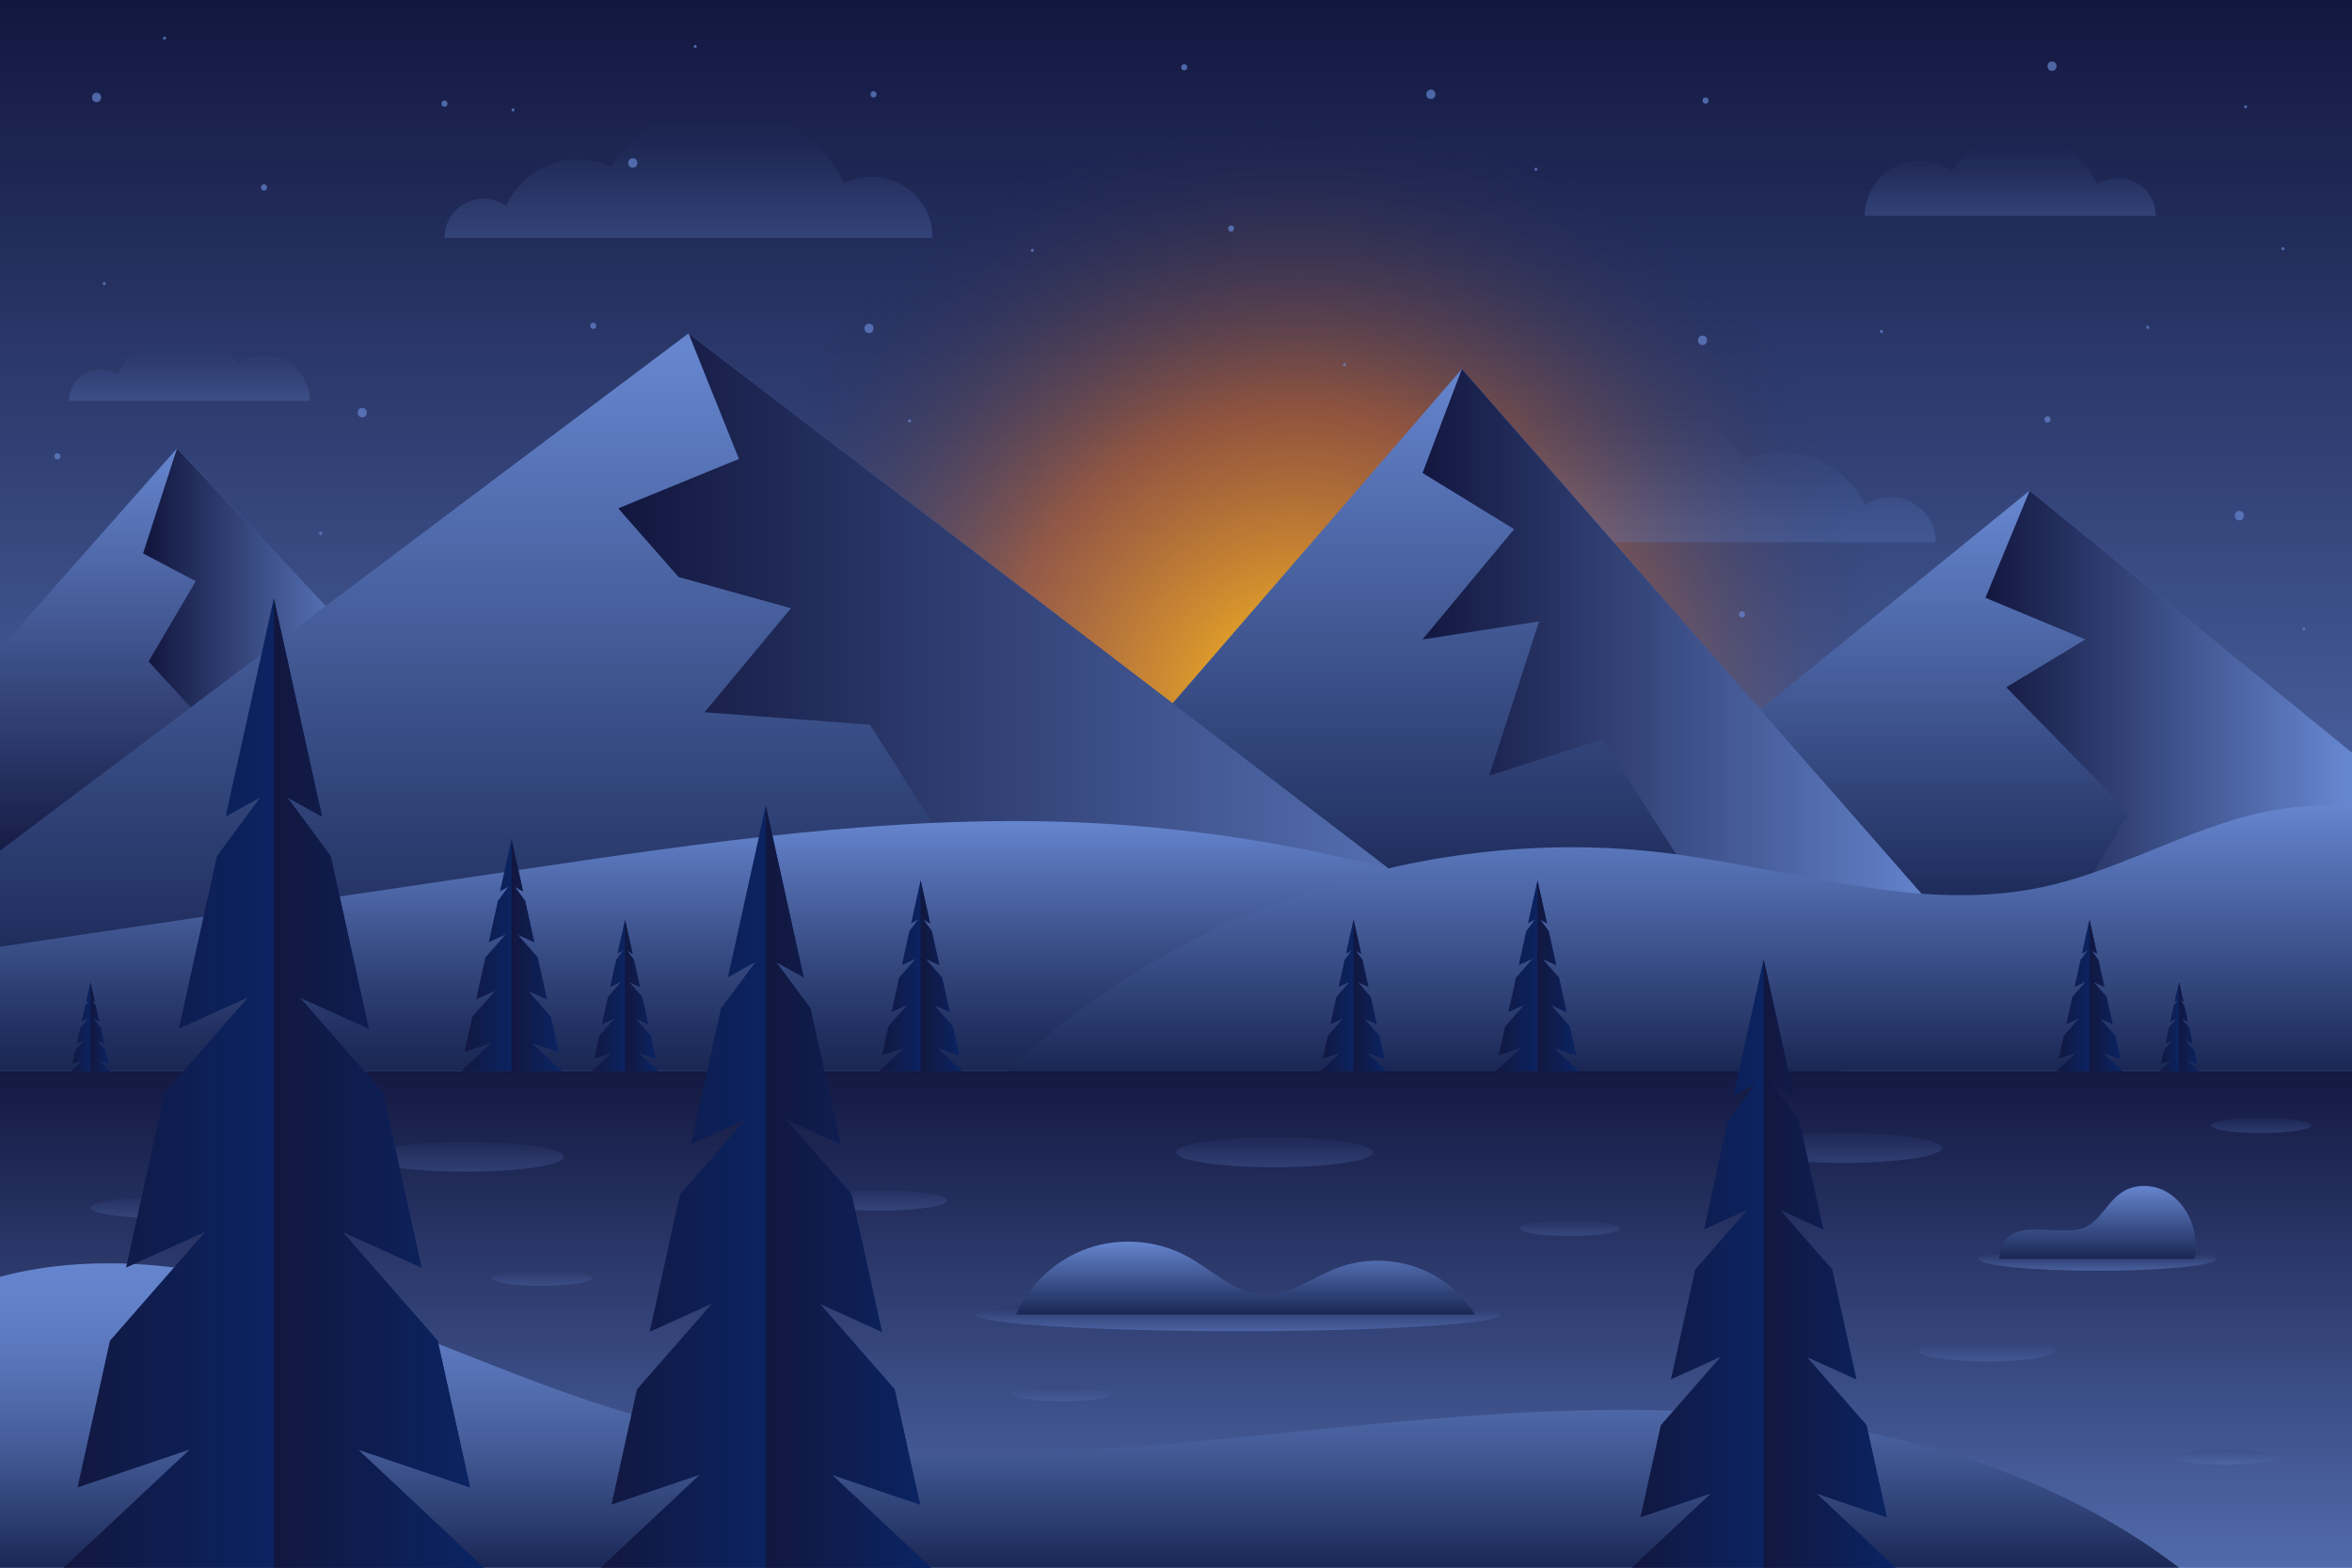 <?xml version="1.0" encoding="utf-8"?>
<!-- Generator: Adobe Illustrator 27.5.0, SVG Export Plug-In . SVG Version: 6.00 Build 0)  -->
<svg version="1.1" xmlns="http://www.w3.org/2000/svg" xmlns:xlink="http://www.w3.org/1999/xlink" x="0px" y="0px"
	 viewBox="0 0 750 500" style="enable-background:new 0 0 750 500;" xml:space="preserve">
<g id="BACKGROUND">
	<g>
		<g>
			<linearGradient id="SVGID_1_" gradientUnits="userSpaceOnUse" x1="375" y1="500" x2="375" y2="-9.094947e-13">
				<stop  offset="0.231" style="stop-color:#6585CE"/>
				<stop  offset="1" style="stop-color:#12173F"/>
			</linearGradient>
			<rect x="0" style="fill:url(#SVGID_1_);" width="750" height="500"/>
			
				<radialGradient id="SVGID_00000044164073658265989990000000223726682093199783_" cx="413.896" cy="224.388" r="190.742" gradientUnits="userSpaceOnUse">
				<stop  offset="0" style="stop-color:#FFC41D"/>
				<stop  offset="0.5" style="stop-color:#ED690F;stop-opacity:0.5"/>
				<stop  offset="1" style="stop-color:#1A2754;stop-opacity:0"/>
			</radialGradient>
			<circle style="fill:url(#SVGID_00000044164073658265989990000000223726682093199783_);" cx="413.896" cy="224.388" r="190.742"/>
		</g>
		<g>
			<g style="opacity:0.25;">
				
					<linearGradient id="SVGID_00000007400289767987539940000000168931181304042428_" gradientUnits="userSpaceOnUse" x1="219.562" y1="75.855" x2="219.562" y2="33.576">
					<stop  offset="0" style="stop-color:#6585CE"/>
					<stop  offset="0.15" style="stop-color:#6181C8;stop-opacity:0.85"/>
					<stop  offset="0.347" style="stop-color:#5774B8;stop-opacity:0.653"/>
					<stop  offset="0.569" style="stop-color:#475F9D;stop-opacity:0.431"/>
					<stop  offset="0.809" style="stop-color:#304277;stop-opacity:0.191"/>
					<stop  offset="1" style="stop-color:#1A2754;stop-opacity:0"/>
				</linearGradient>
				<path style="fill:url(#SVGID_00000007400289767987539940000000168931181304042428_);" d="M277.974,56.436
					c-3.213,0-6.24,0.785-8.909,2.166c-6.602-14.746-21.394-25.025-38.596-25.025c-14.998,0-28.162,7.816-35.667,19.591
					c-3.204-1.492-6.775-2.33-10.542-2.33c-10.173,0-18.921,6.075-22.831,14.792c-2.035-1.434-4.511-2.283-7.19-2.283
					c-6.908,0-12.509,5.6-12.509,12.508h17.512h7.505h21.443h21.086h49.278h14.192h24.645
					C297.393,65.13,288.699,56.436,277.974,56.436z"/>
				
					<linearGradient id="SVGID_00000069383095570974469340000002192683586396165274_" gradientUnits="userSpaceOnUse" x1="527.801" y1="172.947" x2="527.801" y2="124.359">
					<stop  offset="0" style="stop-color:#6585CE"/>
					<stop  offset="0.15" style="stop-color:#6181C8;stop-opacity:0.85"/>
					<stop  offset="0.347" style="stop-color:#5774B8;stop-opacity:0.653"/>
					<stop  offset="0.569" style="stop-color:#475F9D;stop-opacity:0.431"/>
					<stop  offset="0.809" style="stop-color:#304277;stop-opacity:0.191"/>
					<stop  offset="1" style="stop-color:#1A2754;stop-opacity:0"/>
				</linearGradient>
				<path style="fill:url(#SVGID_00000069383095570974469340000002192683586396165274_);" d="M460.671,150.63
					c3.692,0,7.171,0.902,10.239,2.489c7.588-16.947,24.587-28.76,44.356-28.76c17.236,0,32.365,8.983,40.991,22.515
					c3.683-1.714,7.785-2.677,12.115-2.677c11.691,0,21.744,6.982,26.238,16.999c2.339-1.648,5.185-2.624,8.263-2.624
					c7.939,0,14.375,6.436,14.375,14.376h-20.126h-8.625h-24.644h-24.233h-56.633h-16.311h-28.324
					C438.354,160.621,448.345,150.63,460.671,150.63z"/>
				
					<linearGradient id="SVGID_00000142165501720439069470000014448697052373577875_" gradientUnits="userSpaceOnUse" x1="60.412" y1="127.876" x2="60.412" y2="106.147">
					<stop  offset="0" style="stop-color:#6585CE"/>
					<stop  offset="0.15" style="stop-color:#6181C8;stop-opacity:0.85"/>
					<stop  offset="0.347" style="stop-color:#5774B8;stop-opacity:0.653"/>
					<stop  offset="0.569" style="stop-color:#475F9D;stop-opacity:0.431"/>
					<stop  offset="0.809" style="stop-color:#304277;stop-opacity:0.191"/>
					<stop  offset="1" style="stop-color:#1A2754;stop-opacity:0"/>
				</linearGradient>
				<path style="fill:url(#SVGID_00000142165501720439069470000014448697052373577875_);" d="M84.256,113.34
					c-3.143,0-6.05,1.001-8.428,2.696c-3.876-5.951-10.584-9.889-18.216-9.889c-9.055,0-16.814,5.54-20.078,13.415
					c-1.581-1.052-3.479-1.667-5.521-1.667c-5.512,0-9.98,4.468-9.98,9.98h13.851h6.11H69.72h9.621h19.451
					C98.792,119.848,92.284,113.34,84.256,113.34z"/>
				
					<linearGradient id="SVGID_00000049179574971443908730000005330279979702130583_" gradientUnits="userSpaceOnUse" x1="641.049" y1="68.847" x2="641.049" y2="42.584">
					<stop  offset="0" style="stop-color:#6585CE"/>
					<stop  offset="0.15" style="stop-color:#6181C8;stop-opacity:0.85"/>
					<stop  offset="0.347" style="stop-color:#5774B8;stop-opacity:0.653"/>
					<stop  offset="0.569" style="stop-color:#475F9D;stop-opacity:0.431"/>
					<stop  offset="0.809" style="stop-color:#304277;stop-opacity:0.191"/>
					<stop  offset="1" style="stop-color:#1A2754;stop-opacity:0"/>
				</linearGradient>
				<path style="fill:url(#SVGID_00000049179574971443908730000005330279979702130583_);" d="M612.229,51.278
					c3.799,0,7.313,1.21,10.187,3.259c4.685-7.194,12.793-11.953,22.018-11.953c10.945,0,20.323,6.697,24.268,16.215
					c1.911-1.272,4.205-2.014,6.673-2.014c6.662,0,12.063,5.401,12.063,12.063h-16.741h-7.385h-33.513H618.17h-23.51
					C594.66,59.144,602.526,51.278,612.229,51.278z"/>
			</g>
			<g style="opacity:0.7;">
				<path style="fill:#6585CE;" d="M30.786,29.572c-1.93,0-1.934,3,0,3C32.716,32.571,32.719,29.572,30.786,29.572z"/>
				<path style="fill:#6585CE;" d="M115.515,130.111c-1.93,0-1.933,3,0,3C117.446,133.111,117.449,130.111,115.515,130.111z"/>
				<path style="fill:#6585CE;" d="M201.783,50.479c-1.93,0-1.934,3,0,3C203.713,53.479,203.716,50.479,201.783,50.479z"/>
				<path style="fill:#6585CE;" d="M277.1,103.235c-1.93,0-1.933,3,0,3C279.031,106.235,279.034,103.235,277.1,103.235z"/>
				<path style="fill:#6585CE;" d="M456.27,28.581c-1.93,0-1.933,3,0,3C458.201,31.581,458.204,28.581,456.27,28.581z"/>
				<path style="fill:#6585CE;" d="M542.899,107.048c-1.93,0-1.934,3,0,3C544.829,110.048,544.832,107.048,542.899,107.048z"/>
				<path style="fill:#6585CE;" d="M654.353,19.622c-1.93,0-1.934,3,0,3C656.283,22.622,656.287,19.622,654.353,19.622z"/>
				<path style="fill:#6585CE;" d="M714.076,162.958c-1.93,0-1.933,3,0,3C716.007,165.958,716.01,162.958,714.076,162.958z"/>
				<path style="fill:#6585CE;" d="M652.904,132.765c-1.287,0-1.289,2,0,2C654.191,134.765,654.193,132.765,652.904,132.765z"/>
				<path style="fill:#6585CE;" d="M543.865,31.072c-1.287,0-1.289,2,0,2C545.152,33.071,545.154,31.072,543.865,31.072z"/>
				<path style="fill:#6585CE;" d="M392.566,71.882c-1.287,0-1.289,2,0,2C393.852,73.882,393.855,71.882,392.566,71.882z"/>
				<path style="fill:#6585CE;" d="M278.549,29.081c-1.287,0-1.289,2,0,2C279.836,31.081,279.838,29.081,278.549,29.081z"/>
				<path style="fill:#6585CE;" d="M189.174,102.903c-1.287,0-1.289,2,0,2C190.461,104.903,190.463,102.903,189.174,102.903z"/>
				<path style="fill:#6585CE;" d="M141.73,32.071c-1.287,0-1.289,2,0,2C143.017,34.071,143.02,32.071,141.73,32.071z"/>
				<path style="fill:#6585CE;" d="M18.299,144.546c-1.287,0-1.289,2,0,2C19.586,146.546,19.588,144.546,18.299,144.546z"/>
				<path style="fill:#6585CE;" d="M84.187,58.779c-1.287,0-1.289,2,0,2C85.474,60.779,85.476,58.779,84.187,58.779z"/>
				<path style="fill:#6585CE;" d="M377.635,20.454c-1.287,0-1.289,2,0,2C378.922,22.454,378.924,20.454,377.635,20.454z"/>
				<path style="fill:#6585CE;" d="M555.478,194.979c-1.287,0-1.289,2,0,2C556.765,196.979,556.767,194.979,555.478,194.979z"/>
				<path style="fill:#6585CE;" d="M428.731,115.848c-0.643,0-0.645,1,0,1C429.375,116.848,429.376,115.848,428.731,115.848z"/>
				<path style="fill:#6585CE;" d="M489.782,53.47c-0.644,0-0.645,1,0,1C490.425,54.47,490.426,53.47,489.782,53.47z"/>
				<path style="fill:#6585CE;" d="M599.938,105.23c-0.643,0-0.645,1,0,1C600.582,106.23,600.583,105.23,599.938,105.23z"/>
				<path style="fill:#6585CE;" d="M716.067,33.562c-0.643,0-0.644,1,0,1C716.711,34.562,716.712,33.562,716.067,33.562z"/>
				<path style="fill:#6585CE;" d="M684.878,103.903c-0.643,0-0.644,1,0,1C685.522,104.903,685.523,103.903,684.878,103.903z"/>
				<path style="fill:#6585CE;" d="M728.012,78.85c-0.644,0-0.645,1,0,1C728.655,79.85,728.656,78.85,728.012,78.85z"/>
				<path style="fill:#6585CE;" d="M734.648,200.124c-0.643,0-0.645,1,0,1C735.291,201.124,735.292,200.124,734.648,200.124z"/>
				<path style="fill:#6585CE;" d="M329.193,79.35c-0.643,0-0.645,1,0,1C329.836,80.35,329.837,79.35,329.193,79.35z"/>
				<path style="fill:#6585CE;" d="M221.69,14.318c-0.644,0-0.645,1,0,1C222.334,15.318,222.335,14.318,221.69,14.318z"/>
				<path style="fill:#6585CE;" d="M163.597,34.558c-0.644,0-0.645,1,0,1C164.24,35.558,164.241,34.558,163.597,34.558z"/>
				<path style="fill:#6585CE;" d="M52.474,11.664c-0.643,0-0.644,1,0,1C53.118,12.664,53.119,11.664,52.474,11.664z"/>
				<path style="fill:#6585CE;" d="M102.244,169.599c-0.644,0-0.645,1,0,1C102.887,170.599,102.888,169.599,102.244,169.599z"/>
				<path style="fill:#6585CE;" d="M290.04,133.765c-0.643,0-0.645,1,0,1C290.684,134.765,290.685,133.765,290.04,133.765z"/>
				<path style="fill:#6585CE;" d="M33.23,89.968c-0.643,0-0.645,1,0,1C33.873,90.968,33.875,89.968,33.23,89.968z"/>
			</g>
		</g>
	</g>
</g>
<g id="OBJECTS">
	<g>
		<g>
			
				<linearGradient id="SVGID_00000103946213412064215880000003397421765792993215_" gradientUnits="userSpaceOnUse" x1="375" y1="551.322" x2="375" y2="338.396">
				<stop  offset="0" style="stop-color:#6585CE"/>
				<stop  offset="1" style="stop-color:#12173F"/>
			</linearGradient>
			
				<rect x="0" y="341.638" style="fill:url(#SVGID_00000103946213412064215880000003397421765792993215_);" width="750" height="158.362"/>
			<g>
				
					<linearGradient id="SVGID_00000088120190031664540260000010230306199302170020_" gradientUnits="userSpaceOnUse" x1="148.377" y1="373.699" x2="148.377" y2="359.741">
					<stop  offset="0" style="stop-color:#6585CE"/>
					<stop  offset="1" style="stop-color:#12173F"/>
				</linearGradient>
				
					<ellipse style="opacity:0.24;fill:url(#SVGID_00000088120190031664540260000010230306199302170020_);" cx="148.377" cy="368.949" rx="31.413" ry="4.749"/>
				
					<linearGradient id="SVGID_00000095336703367060756630000008276485314682876863_" gradientUnits="userSpaceOnUse" x1="406.413" y1="372.285" x2="406.413" y2="358.328">
					<stop  offset="0" style="stop-color:#6585CE"/>
					<stop  offset="1" style="stop-color:#12173F"/>
				</linearGradient>
				
					<ellipse style="opacity:0.24;fill:url(#SVGID_00000095336703367060756630000008276485314682876863_);" cx="406.413" cy="367.536" rx="31.413" ry="4.749"/>
				
					<linearGradient id="SVGID_00000040571129495268227160000001125838896268675256_" gradientUnits="userSpaceOnUse" x1="587.856" y1="370.888" x2="587.856" y2="356.931">
					<stop  offset="0" style="stop-color:#6585CE"/>
					<stop  offset="1" style="stop-color:#12173F"/>
				</linearGradient>
				
					<ellipse style="opacity:0.24;fill:url(#SVGID_00000040571129495268227160000001125838896268675256_);" cx="587.856" cy="366.139" rx="31.413" ry="4.749"/>
				
					<linearGradient id="SVGID_00000126293015218919475640000000307006306625808270_" gradientUnits="userSpaceOnUse" x1="50.516" y1="388.492" x2="50.516" y2="378.864">
					<stop  offset="0" style="stop-color:#6585CE"/>
					<stop  offset="1" style="stop-color:#12173F"/>
				</linearGradient>
				
					<ellipse style="opacity:0.24;fill:url(#SVGID_00000126293015218919475640000000307006306625808270_);" cx="50.516" cy="385.216" rx="21.669" ry="3.276"/>
				
					<linearGradient id="SVGID_00000176724530005902153360000006183829756060375955_" gradientUnits="userSpaceOnUse" x1="280.379" y1="386.127" x2="280.379" y2="376.499">
					<stop  offset="0" style="stop-color:#6585CE"/>
					<stop  offset="1" style="stop-color:#12173F"/>
				</linearGradient>
				
					<ellipse style="opacity:0.24;fill:url(#SVGID_00000176724530005902153360000006183829756060375955_);" cx="280.379" cy="382.851" rx="21.669" ry="3.276"/>
				
					<linearGradient id="SVGID_00000119086469162938080110000006263837844848580742_" gradientUnits="userSpaceOnUse" x1="633.574" y1="434.221" x2="633.574" y2="424.592">
					<stop  offset="0" style="stop-color:#6585CE"/>
					<stop  offset="1" style="stop-color:#12173F"/>
				</linearGradient>
				<path style="opacity:0.24;fill:url(#SVGID_00000119086469162938080110000006263837844848580742_);" d="M655.243,430.944
					c0,1.809-9.702,3.276-21.669,3.276c-11.968,0-21.669-1.467-21.669-3.276c0-1.809,9.702-3.276,21.669-3.276
					C645.542,427.668,655.243,429.135,655.243,430.944z"/>
				
					<linearGradient id="SVGID_00000121994106665222865340000004898631101121855906_" gradientUnits="userSpaceOnUse" x1="172.798" y1="410.091" x2="172.798" y2="402.967">
					<stop  offset="0" style="stop-color:#6585CE"/>
					<stop  offset="1" style="stop-color:#12173F"/>
				</linearGradient>
				
					<ellipse style="opacity:0.24;fill:url(#SVGID_00000121994106665222865340000004898631101121855906_);" cx="172.798" cy="407.667" rx="16.034" ry="2.424"/>
				
					<linearGradient id="SVGID_00000073000753010165918370000004433749679244184973_" gradientUnits="userSpaceOnUse" x1="500.575" y1="394.193" x2="500.575" y2="387.069">
					<stop  offset="0" style="stop-color:#6585CE"/>
					<stop  offset="1" style="stop-color:#12173F"/>
				</linearGradient>
				<path style="opacity:0.24;fill:url(#SVGID_00000073000753010165918370000004433749679244184973_);" d="M516.608,391.769
					c0,1.339-7.179,2.424-16.034,2.424c-8.855,0-16.034-1.085-16.034-2.424s7.179-2.424,16.034-2.424
					C509.43,389.344,516.608,390.43,516.608,391.769z"/>
				
					<linearGradient id="SVGID_00000121270816420859474200000006488355226720548740_" gradientUnits="userSpaceOnUse" x1="709.468" y1="467.167" x2="709.468" y2="460.043">
					<stop  offset="0" style="stop-color:#6585CE"/>
					<stop  offset="1" style="stop-color:#12173F"/>
				</linearGradient>
				
					<ellipse style="opacity:0.24;fill:url(#SVGID_00000121270816420859474200000006488355226720548740_);" cx="709.468" cy="464.743" rx="16.034" ry="2.424"/>
				
					<linearGradient id="SVGID_00000088825007725565903710000008162612750372779396_" gradientUnits="userSpaceOnUse" x1="720.946" y1="361.389" x2="720.946" y2="354.265">
					<stop  offset="0" style="stop-color:#6585CE"/>
					<stop  offset="1" style="stop-color:#12173F"/>
				</linearGradient>
				
					<ellipse style="opacity:0.24;fill:url(#SVGID_00000088825007725565903710000008162612750372779396_);" cx="720.946" cy="358.965" rx="16.034" ry="2.424"/>
				
					<linearGradient id="SVGID_00000028311873107722312880000000156576528704612786_" gradientUnits="userSpaceOnUse" x1="338.567" y1="446.916" x2="338.567" y2="439.792">
					<stop  offset="0" style="stop-color:#6585CE"/>
					<stop  offset="1" style="stop-color:#12173F"/>
				</linearGradient>
				
					<ellipse style="opacity:0.24;fill:url(#SVGID_00000028311873107722312880000000156576528704612786_);" cx="338.567" cy="444.492" rx="16.034" ry="2.424"/>
				<g>
					
						<linearGradient id="SVGID_00000016068471413607588120000009639683758321504928_" gradientUnits="userSpaceOnUse" x1="394.915" y1="424.563" x2="394.915" y2="414.002">
						<stop  offset="0" style="stop-color:#6585CE"/>
						<stop  offset="1" style="stop-color:#12173F"/>
					</linearGradient>
					<path style="opacity:0.5;fill:url(#SVGID_00000016068471413607588120000009639683758321504928_);" d="M478.533,419.283
						c0,2.916-37.437,5.28-83.618,5.28c-46.181,0-83.618-2.364-83.618-5.28c0-2.916,37.437-5.28,83.618-5.28
						C441.096,414.003,478.533,416.366,478.533,419.283z"/>
					
						<linearGradient id="SVGID_00000124856638080575747670000000930786923471608250_" gradientUnits="userSpaceOnUse" x1="397.135" y1="419.283" x2="397.135" y2="396.001">
						<stop  offset="0" style="stop-color:#1A2754"/>
						<stop  offset="1" style="stop-color:#6585CE"/>
					</linearGradient>
					<path style="fill:url(#SVGID_00000124856638080575747670000000930786923471608250_);" d="M470.353,419.283
						c-3.28-5.232-7.84-9.666-13.242-12.661c-9.33-5.174-20.971-5.975-30.922-2.129c-7.674,2.966-14.734,8.6-22.959,8.394
						c-9.293-0.233-16.508-7.752-24.68-12.181c-9.552-5.176-21.293-6.141-31.562-2.595c-10.148,3.505-18.7,11.367-23.071,21.172
						H470.353z"/>
				</g>
				<g>
					
						<linearGradient id="SVGID_00000074405875228295472200000005367674203392852112_" gradientUnits="userSpaceOnUse" x1="668.867" y1="405.295" x2="668.867" y2="397.7">
						<stop  offset="0" style="stop-color:#6585CE"/>
						<stop  offset="1" style="stop-color:#12173F"/>
					</linearGradient>
					<path style="opacity:0.5;fill:url(#SVGID_00000074405875228295472200000005367674203392852112_);" d="M706.814,401.497
						c0,2.097-16.989,3.798-37.947,3.798c-20.958,0-37.947-1.7-37.947-3.798c0-2.097,16.99-3.798,37.947-3.798
						C689.824,397.7,706.814,399.4,706.814,401.497z"/>
					
						<linearGradient id="SVGID_00000026153554392870441640000005008959800973651856_" gradientUnits="userSpaceOnUse" x1="668.867" y1="401.497" x2="668.867" y2="378.242">
						<stop  offset="0" style="stop-color:#1A2754"/>
						<stop  offset="1" style="stop-color:#6585CE"/>
					</linearGradient>
					<path style="fill:url(#SVGID_00000026153554392870441640000005008959800973651856_);" d="M699.859,401.497
						c0.574-3.454,0.425-7-0.604-10.381c-1.414-4.646-4.467-8.894-8.755-11.175s-9.824-2.355-13.875,0.323
						c-4.556,3.012-6.818,8.943-11.793,11.196c-7.954,3.602-26.285-4.9-27.273,9.49c-0.013,0.183-0.011,0.364-0.016,0.546H699.859z"
						/>
				</g>
			</g>
		</g>
		<g>
			<g>
				<g>
					
						<linearGradient id="SVGID_00000116939372444533556160000006759938146629928586_" gradientUnits="userSpaceOnUse" x1="615.08" y1="292.472" x2="615.08" y2="160.075">
						<stop  offset="0" style="stop-color:#1A2754"/>
						<stop  offset="1" style="stop-color:#6585CE"/>
					</linearGradient>
					<polygon style="fill:url(#SVGID_00000116939372444533556160000006759938146629928586_);" points="750,240.037 647.224,156.463 
						480.16,292.313 750,292.313 					"/>
					
						<linearGradient id="SVGID_00000075865373321691909870000016671709465384191127_" gradientUnits="userSpaceOnUse" x1="632.982" y1="224.388" x2="746.893" y2="224.388">
						<stop  offset="0" style="stop-color:#12173F"/>
						<stop  offset="1" style="stop-color:#6585CE"/>
					</linearGradient>
					<polygon style="fill:url(#SVGID_00000075865373321691909870000016671709465384191127_);" points="647.224,156.463 
						633.118,190.67 664.971,203.942 639.754,219.205 678.906,259.241 658.929,292.313 750,292.313 750,240.037 					"/>
				</g>
				<g>
					
						<linearGradient id="SVGID_00000019648792383804234190000009614562197778571171_" gradientUnits="userSpaceOnUse" x1="469.119" y1="290.209" x2="469.119" y2="117.675">
						<stop  offset="0" style="stop-color:#1A2754"/>
						<stop  offset="1" style="stop-color:#6585CE"/>
					</linearGradient>
					<polygon style="fill:url(#SVGID_00000019648792383804234190000009614562197778571171_);" points="320.99,285.473 
						466.175,117.675 617.249,290.209 					"/>
					
						<linearGradient id="SVGID_00000070076737287676686870000004376874658863227555_" gradientUnits="userSpaceOnUse" x1="453.616" y1="203.942" x2="617.249" y2="203.942">
						<stop  offset="0" style="stop-color:#12173F"/>
						<stop  offset="1" style="stop-color:#6585CE"/>
					</linearGradient>
					<polygon style="fill:url(#SVGID_00000070076737287676686870000004376874658863227555_);" points="466.175,117.675 
						453.616,150.855 482.814,168.772 453.616,203.942 490.777,198.204 474.851,247.408 511.017,235.795 545.856,290.209 
						617.249,290.209 					"/>
				</g>
				<g>
					
						<linearGradient id="SVGID_00000108274226163718158440000008240826493824686241_" gradientUnits="userSpaceOnUse" x1="60.412" y1="277.636" x2="60.412" y2="143.808">
						<stop  offset="0" style="stop-color:#12173F"/>
						<stop  offset="1" style="stop-color:#6585CE"/>
					</linearGradient>
					<polygon style="fill:url(#SVGID_00000108274226163718158440000008240826493824686241_);" points="0,206.896 0,278.928 
						120.824,278.928 120.824,211.264 56.456,143.007 					"/>
					
						<linearGradient id="SVGID_00000057832684592940596840000000219678304955713983_" gradientUnits="userSpaceOnUse" x1="47.596" y1="201.124" x2="118.343" y2="201.124">
						<stop  offset="0" style="stop-color:#12173F"/>
						<stop  offset="1" style="stop-color:#6585CE"/>
					</linearGradient>
					<polygon style="fill:url(#SVGID_00000057832684592940596840000000219678304955713983_);" points="56.456,143.007 
						45.617,176.514 62.428,185.361 47.387,210.967 91.626,259.241 120.824,211.264 					"/>
				</g>
				<g>
					
						<linearGradient id="SVGID_00000011724435748095639600000002417540780770615456_" gradientUnits="userSpaceOnUse" x1="247.048" y1="316.457" x2="247.048" y2="111.897">
						<stop  offset="0" style="stop-color:#1A2754"/>
						<stop  offset="1" style="stop-color:#6585CE"/>
					</linearGradient>
					<polygon style="fill:url(#SVGID_00000011724435748095639600000002417540780770615456_);" points="0,316.212 494.095,316.212 
						219.562,106.316 0,271.313 					"/>
					
						<linearGradient id="SVGID_00000170984675975827587020000008201609348063600513_" gradientUnits="userSpaceOnUse" x1="199.319" y1="211.264" x2="506.65" y2="211.264">
						<stop  offset="0" style="stop-color:#12173F"/>
						<stop  offset="1" style="stop-color:#6585CE"/>
					</linearGradient>
					<polygon style="fill:url(#SVGID_00000170984675975827587020000008201609348063600513_);" points="219.562,106.316 
						235.626,146.373 197.137,162.136 216.382,184.034 252.216,193.988 224.677,227.168 277.432,231.149 330.52,314.762 
						494.095,316.212 					"/>
				</g>
			</g>
			<g>
				<g>
					
						<linearGradient id="SVGID_00000179628733520001546020000014746102049143345322_" gradientUnits="userSpaceOnUse" x1="293.565" y1="341.638" x2="293.565" y2="261.876">
						<stop  offset="0" style="stop-color:#1A2754"/>
						<stop  offset="0.157" style="stop-color:#213060"/>
						<stop  offset="0.439" style="stop-color:#35487F"/>
						<stop  offset="0.812" style="stop-color:#546FB2"/>
						<stop  offset="1" style="stop-color:#6585CE"/>
					</linearGradient>
					<path style="fill:url(#SVGID_00000179628733520001546020000014746102049143345322_);" d="M343.502,262.279
						c-59.058-2.393-117.943,6.287-176.412,14.942C111.393,285.466,55.696,293.711,0,301.956v39.682h587.13
						C515.186,293.66,429.922,265.78,343.502,262.279z"/>
					
						<linearGradient id="SVGID_00000022522438595574876270000006186962141681266619_" gradientUnits="userSpaceOnUse" x1="535.495" y1="341.638" x2="535.495" y2="256.989">
						<stop  offset="0" style="stop-color:#1A2754"/>
						<stop  offset="1" style="stop-color:#6585CE"/>
					</linearGradient>
					<path style="fill:url(#SVGID_00000022522438595574876270000006186962141681266619_);" d="M711.34,261.761
						c-20.273,6.284-39.227,16.734-59.986,21.153c-39.603,8.429-80.021-5.92-120.208-10.862
						c-75.682-9.308-154.727,17.44-210.156,69.586H750v-84.021C737.321,255.871,723.701,257.93,711.34,261.761z"/>
				</g>
				<g>
					<g>
						
							<linearGradient id="SVGID_00000158735410345053553490000011129194312297643957_" gradientUnits="userSpaceOnUse" x1="280.349" y1="311.214" x2="294.357" y2="311.214">
							<stop  offset="0" style="stop-color:#12173F"/>
							<stop  offset="0.998" style="stop-color:#0A2463"/>
						</linearGradient>
						<polygon style="fill:url(#SVGID_00000158735410345053553490000011129194312297643957_);" points="292.728,293.279 
							289.994,296.971 287.604,307.805 291.944,305.842 286.718,311.818 284.295,322.797 289.264,320.551 283.281,327.392 
							281.249,336.599 288.283,334.221 280.379,341.638 306.75,341.638 298.846,334.221 305.88,336.599 303.848,327.392 
							297.866,320.551 302.835,322.797 300.412,311.818 295.185,305.842 299.526,307.805 297.135,296.971 294.402,293.279 
							296.588,294.49 293.565,280.791 290.542,294.49 						"/>
						
							<linearGradient id="SVGID_00000124122324917728115770000016713622071649608093_" gradientUnits="userSpaceOnUse" x1="293.549" y1="311.214" x2="306.4" y2="311.214">
							<stop  offset="0" style="stop-color:#12173F"/>
							<stop  offset="0.998" style="stop-color:#0A2463"/>
						</linearGradient>
						<polygon style="fill:url(#SVGID_00000124122324917728115770000016713622071649608093_);" points="306.75,341.638 
							298.846,334.221 305.88,336.599 303.848,327.392 297.866,320.551 302.835,322.797 300.412,311.818 295.185,305.842 
							299.526,307.805 297.135,296.971 294.402,293.279 296.588,294.49 293.565,280.791 293.565,341.638 						"/>
					</g>
					<g>
						
							<linearGradient id="SVGID_00000162334780048729153670000007966387949361185158_" gradientUnits="userSpaceOnUse" x1="147.042" y1="304.642" x2="164.077" y2="304.642">
							<stop  offset="0" style="stop-color:#12173F"/>
							<stop  offset="0.998" style="stop-color:#0A2463"/>
						</linearGradient>
						<polygon style="fill:url(#SVGID_00000162334780048729153670000007966387949361185158_);" points="162.096,282.832 
							158.772,287.322 155.865,300.496 161.143,298.11 154.788,305.376 151.841,318.727 157.884,315.995 150.608,324.314 
							148.138,335.51 156.691,332.619 147.08,341.638 179.147,341.638 169.536,332.619 178.089,335.51 175.619,324.314 
							168.344,315.995 174.386,318.727 171.44,305.376 165.084,298.11 170.363,300.496 167.455,287.322 164.132,282.832 
							166.789,284.304 163.114,267.647 159.438,284.304 						"/>
						
							<linearGradient id="SVGID_00000179638771764453477290000015801846367814702493_" gradientUnits="userSpaceOnUse" x1="163.095" y1="304.642" x2="178.721" y2="304.642">
							<stop  offset="0" style="stop-color:#12173F"/>
							<stop  offset="0.998" style="stop-color:#0A2463"/>
						</linearGradient>
						<polygon style="fill:url(#SVGID_00000179638771764453477290000015801846367814702493_);" points="179.147,341.638 
							169.536,332.619 178.089,335.51 175.619,324.314 168.344,315.995 174.386,318.727 171.44,305.376 165.084,298.11 
							170.363,300.496 167.455,287.322 164.132,282.832 166.789,284.304 163.114,267.647 163.114,341.638 						"/>
					</g>
					<g>
						
							<linearGradient id="SVGID_00000090253981693162006140000005994613958591515810_" gradientUnits="userSpaceOnUse" x1="477.049" y1="311.214" x2="491.057" y2="311.214">
							<stop  offset="0" style="stop-color:#12173F"/>
							<stop  offset="0.998" style="stop-color:#0A2463"/>
						</linearGradient>
						<polygon style="fill:url(#SVGID_00000090253981693162006140000005994613958591515810_);" points="489.428,293.279 
							486.694,296.971 484.304,307.805 488.644,305.842 483.418,311.818 480.995,322.797 485.964,320.551 479.981,327.392 
							477.949,336.599 484.984,334.221 477.079,341.638 503.451,341.638 495.546,334.221 502.58,336.599 500.549,327.392 
							494.566,320.551 499.535,322.797 497.112,311.818 491.886,305.842 496.226,307.805 493.835,296.971 491.102,293.279 
							493.288,294.49 490.265,280.791 487.242,294.49 						"/>
						
							<linearGradient id="SVGID_00000084506230367059909690000000919443824917660843_" gradientUnits="userSpaceOnUse" x1="490.25" y1="311.214" x2="503.1" y2="311.214">
							<stop  offset="0" style="stop-color:#12173F"/>
							<stop  offset="0.998" style="stop-color:#0A2463"/>
						</linearGradient>
						<polygon style="fill:url(#SVGID_00000084506230367059909690000000919443824917660843_);" points="503.451,341.638 
							495.546,334.221 502.58,336.599 500.549,327.392 494.566,320.551 499.535,322.797 497.112,311.818 491.886,305.842 
							496.226,307.805 493.835,296.971 491.102,293.279 493.288,294.49 490.265,280.791 490.265,341.638 						"/>
					</g>
					<g>
						
							<linearGradient id="SVGID_00000164501013637307078530000015728944349430548891_" gradientUnits="userSpaceOnUse" x1="421.11" y1="317.458" x2="432.244" y2="317.458">
							<stop  offset="0" style="stop-color:#12173F"/>
							<stop  offset="0.998" style="stop-color:#0A2463"/>
						</linearGradient>
						<polygon style="fill:url(#SVGID_00000164501013637307078530000015728944349430548891_);" points="430.949,303.203 
							428.777,306.138 426.877,314.748 430.326,313.188 426.173,317.938 424.247,326.664 428.196,324.878 423.441,330.315 
							421.826,337.633 427.417,335.743 421.135,341.638 442.094,341.638 435.812,335.743 441.402,337.633 439.788,330.315 
							435.033,324.878 438.982,326.664 437.056,317.938 432.902,313.188 436.352,314.748 434.452,306.138 432.28,303.203 
							434.017,304.165 431.614,293.279 429.212,304.165 						"/>
						
							<linearGradient id="SVGID_00000063594938715214489790000017812850092844737955_" gradientUnits="userSpaceOnUse" x1="431.602" y1="317.458" x2="441.815" y2="317.458">
							<stop  offset="0" style="stop-color:#12173F"/>
							<stop  offset="0.998" style="stop-color:#0A2463"/>
						</linearGradient>
						<polygon style="fill:url(#SVGID_00000063594938715214489790000017812850092844737955_);" points="442.094,341.638 
							435.812,335.743 441.402,337.633 439.788,330.315 435.033,324.878 438.982,326.664 437.056,317.938 432.902,313.188 
							436.352,314.748 434.452,306.138 432.28,303.203 434.017,304.165 431.614,293.279 431.614,341.638 						"/>
					</g>
					<g>
						
							<linearGradient id="SVGID_00000123409403248348135650000014032826608563765654_" gradientUnits="userSpaceOnUse" x1="655.778" y1="317.458" x2="666.911" y2="317.458">
							<stop  offset="0" style="stop-color:#12173F"/>
							<stop  offset="0.998" style="stop-color:#0A2463"/>
						</linearGradient>
						<polygon style="fill:url(#SVGID_00000123409403248348135650000014032826608563765654_);" points="665.616,303.203 
							663.444,306.138 661.544,314.748 664.994,313.188 660.84,317.938 658.914,326.664 662.863,324.878 658.108,330.315 
							656.493,337.633 662.084,335.743 655.802,341.638 676.761,341.638 670.479,335.743 676.07,337.633 674.455,330.315 
							669.7,324.878 673.649,326.664 671.723,317.938 667.57,313.188 671.019,314.748 669.119,306.138 666.947,303.203 
							668.684,304.165 666.282,293.279 663.879,304.165 						"/>
						
							<linearGradient id="SVGID_00000106105880734831581590000017900493917759421093_" gradientUnits="userSpaceOnUse" x1="666.269" y1="317.458" x2="676.482" y2="317.458">
							<stop  offset="0" style="stop-color:#12173F"/>
							<stop  offset="0.998" style="stop-color:#0A2463"/>
						</linearGradient>
						<polygon style="fill:url(#SVGID_00000106105880734831581590000017900493917759421093_);" points="676.761,341.638 
							670.479,335.743 676.07,337.633 674.455,330.315 669.7,324.878 673.649,326.664 671.723,317.938 667.57,313.188 
							671.019,314.748 669.119,306.138 666.947,303.203 668.684,304.165 666.282,293.279 666.282,341.638 						"/>
					</g>
					<g>
						
							<linearGradient id="SVGID_00000155860984250029951660000016515727152578650778_" gradientUnits="userSpaceOnUse" x1="188.808" y1="317.458" x2="199.941" y2="317.458">
							<stop  offset="0" style="stop-color:#12173F"/>
							<stop  offset="0.998" style="stop-color:#0A2463"/>
						</linearGradient>
						<polygon style="fill:url(#SVGID_00000155860984250029951660000016515727152578650778_);" points="198.646,303.203 
							196.474,306.138 194.574,314.748 198.023,313.188 193.87,317.938 191.944,326.664 195.893,324.878 191.138,330.315 
							189.523,337.633 195.114,335.743 188.832,341.638 209.791,341.638 203.509,335.743 209.1,337.633 207.485,330.315 
							202.73,324.878 206.679,326.664 204.753,317.938 200.599,313.188 204.049,314.748 202.149,306.138 199.977,303.203 
							201.714,304.165 199.311,293.279 196.909,304.165 						"/>
						
							<linearGradient id="SVGID_00000150815829803123885430000010817180137508148114_" gradientUnits="userSpaceOnUse" x1="199.299" y1="317.458" x2="209.512" y2="317.458">
							<stop  offset="0" style="stop-color:#12173F"/>
							<stop  offset="0.998" style="stop-color:#0A2463"/>
						</linearGradient>
						<polygon style="fill:url(#SVGID_00000150815829803123885430000010817180137508148114_);" points="209.791,341.638 
							203.509,335.743 209.1,337.633 207.485,330.315 202.73,324.878 206.679,326.664 204.753,317.938 200.599,313.188 
							204.049,314.748 202.149,306.138 199.977,303.203 201.714,304.165 199.311,293.279 199.311,341.638 						"/>
					</g>
					<g>
						
							<linearGradient id="SVGID_00000053533014688468486980000015525265887352314011_" gradientUnits="userSpaceOnUse" x1="22.667" y1="327.413" x2="29.217" y2="327.413">
							<stop  offset="0" style="stop-color:#12173F"/>
							<stop  offset="0.998" style="stop-color:#0A2463"/>
						</linearGradient>
						<polygon style="fill:url(#SVGID_00000053533014688468486980000015525265887352314011_);" points="28.455,319.027 
							27.177,320.753 26.059,325.819 28.089,324.901 25.645,327.695 24.512,332.829 26.836,331.778 24.038,334.977 23.088,339.282 
							26.377,338.17 22.681,341.638 35.012,341.638 31.316,338.17 34.605,339.282 33.655,334.977 30.858,331.778 33.181,332.829 
							32.048,327.695 29.604,324.901 31.634,325.819 30.516,320.753 29.238,319.027 30.26,319.593 28.847,313.188 27.433,319.593 
													"/>
						
							<linearGradient id="SVGID_00000127759394722757436740000011141248554978354622_" gradientUnits="userSpaceOnUse" x1="28.839" y1="327.413" x2="34.848" y2="327.413">
							<stop  offset="0" style="stop-color:#12173F"/>
							<stop  offset="0.998" style="stop-color:#0A2463"/>
						</linearGradient>
						<polygon style="fill:url(#SVGID_00000127759394722757436740000011141248554978354622_);" points="35.012,341.638 
							31.316,338.17 34.605,339.282 33.655,334.977 30.858,331.778 33.181,332.829 32.048,327.695 29.604,324.901 31.634,325.819 
							30.516,320.753 29.238,319.027 30.26,319.593 28.847,313.188 28.847,341.638 						"/>
					</g>
					<g>
						
							<linearGradient id="SVGID_00000008830550273360707690000004020458575218591365_" gradientUnits="userSpaceOnUse" x1="688.664" y1="327.413" x2="695.214" y2="327.413">
							<stop  offset="0" style="stop-color:#12173F"/>
							<stop  offset="0.998" style="stop-color:#0A2463"/>
						</linearGradient>
						<polygon style="fill:url(#SVGID_00000008830550273360707690000004020458575218591365_);" points="694.452,319.027 
							693.174,320.753 692.056,325.819 694.086,324.901 691.642,327.695 690.509,332.829 692.832,331.778 690.035,334.977 
							689.085,339.282 692.374,338.17 688.678,341.638 701.008,341.638 697.313,338.17 700.602,339.282 699.651,334.977 
							696.854,331.778 699.177,332.829 698.045,327.695 695.601,324.901 697.63,325.819 696.513,320.753 695.235,319.027 
							696.257,319.593 694.843,313.188 693.43,319.593 						"/>
						
							<linearGradient id="SVGID_00000023282104208409575520000003862052064719125416_" gradientUnits="userSpaceOnUse" x1="694.836" y1="327.413" x2="700.844" y2="327.413">
							<stop  offset="0" style="stop-color:#12173F"/>
							<stop  offset="0.998" style="stop-color:#0A2463"/>
						</linearGradient>
						<polygon style="fill:url(#SVGID_00000023282104208409575520000003862052064719125416_);" points="701.008,341.638 
							697.313,338.17 700.602,339.282 699.651,334.977 696.854,331.778 699.177,332.829 698.045,327.695 695.601,324.901 
							697.63,325.819 696.513,320.753 695.235,319.027 696.257,319.593 694.843,313.188 694.843,341.638 						"/>
					</g>
				</g>
			</g>
		</g>
		<g>
			
				<linearGradient id="SVGID_00000057139293894875461120000006820776474872157829_" gradientUnits="userSpaceOnUse" x1="347.422" y1="500" x2="347.422" y2="402.933">
				<stop  offset="0" style="stop-color:#1A2754"/>
				<stop  offset="0.176" style="stop-color:#2E4074"/>
				<stop  offset="0.424" style="stop-color:#465E9B"/>
				<stop  offset="0.652" style="stop-color:#5773B7"/>
				<stop  offset="0.852" style="stop-color:#6180C8"/>
				<stop  offset="1" style="stop-color:#6585CE"/>
			</linearGradient>
			<path style="fill:url(#SVGID_00000057139293894875461120000006820776474872157829_);" d="M557.253,451.301
				c-58.283-5.108-116.794,2.902-175.045,8.366c-58.25,5.465-117.913,8.28-174.429-6.848
				c-37.38-10.006-72.305-27.595-109.256-39.086C66.705,403.839,31.809,398.751,0,407.215V500h694.843
				C656.115,470.297,606.333,455.602,557.253,451.301z"/>
			<g>
				<g>
					
						<linearGradient id="SVGID_00000038383879798596738840000005242370124848515725_" gradientUnits="userSpaceOnUse" x1="20.161" y1="345.421" x2="91.337" y2="345.421">
						<stop  offset="0" style="stop-color:#12173F"/>
						<stop  offset="0.998" style="stop-color:#0A2463"/>
					</linearGradient>
					<polygon style="fill:url(#SVGID_00000038383879798596738840000005242370124848515725_);" points="83.059,254.288 
						69.171,273.05 57.024,328.096 79.078,318.125 52.524,348.487 40.214,404.272 65.46,392.858 35.062,427.616 24.738,474.398 
						60.478,462.317 20.318,500 154.308,500 114.147,462.317 149.887,474.398 139.564,427.616 109.165,392.858 134.412,404.272 
						122.102,348.487 95.547,318.125 117.601,328.096 105.454,273.05 91.566,254.288 102.672,260.442 87.313,190.842 
						71.954,260.442 					"/>
					
						<linearGradient id="SVGID_00000034063031064085917530000013674393618345682817_" gradientUnits="userSpaceOnUse" x1="87.235" y1="345.421" x2="152.527" y2="345.421">
						<stop  offset="0" style="stop-color:#12173F"/>
						<stop  offset="0.998" style="stop-color:#0A2463"/>
					</linearGradient>
					<polygon style="fill:url(#SVGID_00000034063031064085917530000013674393618345682817_);" points="154.308,500 114.147,462.317 
						149.887,474.398 139.564,427.616 109.165,392.858 134.412,404.272 122.102,348.487 95.547,318.125 117.601,328.096 
						105.454,273.05 91.566,254.288 102.672,260.442 87.313,190.842 87.313,500 					"/>
				</g>
				<g>
					
						<linearGradient id="SVGID_00000104684960613422786330000016307063076224969900_" gradientUnits="userSpaceOnUse" x1="191.407" y1="378.495" x2="247.354" y2="378.495">
						<stop  offset="0" style="stop-color:#12173F"/>
						<stop  offset="0.998" style="stop-color:#0A2463"/>
					</linearGradient>
					<polygon style="fill:url(#SVGID_00000104684960613422786330000016307063076224969900_);" points="240.847,306.861 
						229.931,321.608 220.383,364.876 237.718,357.039 216.845,380.905 207.169,424.754 227.014,415.782 203.12,443.103 
						195.005,479.876 223.098,470.38 191.53,500 296.852,500 265.284,470.38 293.377,479.876 285.262,443.103 261.368,415.782 
						281.213,424.754 271.536,380.905 250.663,357.039 267.999,364.876 258.451,321.608 247.534,306.861 256.264,311.698 
						244.191,256.989 232.118,311.698 					"/>
					
						<linearGradient id="SVGID_00000075132955795269006990000014686358903757501581_" gradientUnits="userSpaceOnUse" x1="244.129" y1="378.495" x2="295.452" y2="378.495">
						<stop  offset="0" style="stop-color:#12173F"/>
						<stop  offset="0.998" style="stop-color:#0A2463"/>
					</linearGradient>
					<polygon style="fill:url(#SVGID_00000075132955795269006990000014686358903757501581_);" points="296.852,500 265.284,470.38 
						293.377,479.876 285.262,443.103 261.368,415.782 281.213,424.754 271.536,380.905 250.663,357.039 267.999,364.876 
						258.451,321.608 247.534,306.861 256.264,311.698 244.191,256.989 244.191,500 					"/>
				</g>
				<g>
					
						<linearGradient id="SVGID_00000005232058185311201980000011371004284359532672_" gradientUnits="userSpaceOnUse" x1="520.236" y1="402.973" x2="564.912" y2="402.973">
						<stop  offset="0" style="stop-color:#12173F"/>
						<stop  offset="0.998" style="stop-color:#0A2463"/>
					</linearGradient>
					<polygon style="fill:url(#SVGID_00000005232058185311201980000011371004284359532672_);" points="559.716,345.771 
						550.999,357.547 543.374,392.099 557.217,385.84 540.55,404.898 532.823,439.913 548.669,432.749 529.589,454.565 
						523.109,483.93 545.542,476.347 520.334,500 604.438,500 579.23,476.347 601.663,483.93 595.183,454.565 576.103,432.749 
						591.949,439.913 584.222,404.898 567.555,385.84 581.398,392.099 573.773,357.547 565.056,345.771 572.027,349.633 
						562.386,305.946 552.745,349.633 					"/>
					
						<linearGradient id="SVGID_00000089547798307894528760000011792426876486433427_" gradientUnits="userSpaceOnUse" x1="562.337" y1="402.973" x2="603.32" y2="402.973">
						<stop  offset="0" style="stop-color:#12173F"/>
						<stop  offset="0.998" style="stop-color:#0A2463"/>
					</linearGradient>
					<polygon style="fill:url(#SVGID_00000089547798307894528760000011792426876486433427_);" points="604.438,500 579.23,476.347 
						601.663,483.93 595.183,454.565 576.103,432.749 591.949,439.913 584.222,404.898 567.555,385.84 581.398,392.099 
						573.773,357.547 565.056,345.771 572.027,349.633 562.386,305.946 562.386,500 					"/>
				</g>
			</g>
		</g>
	</g>
</g>
</svg>
